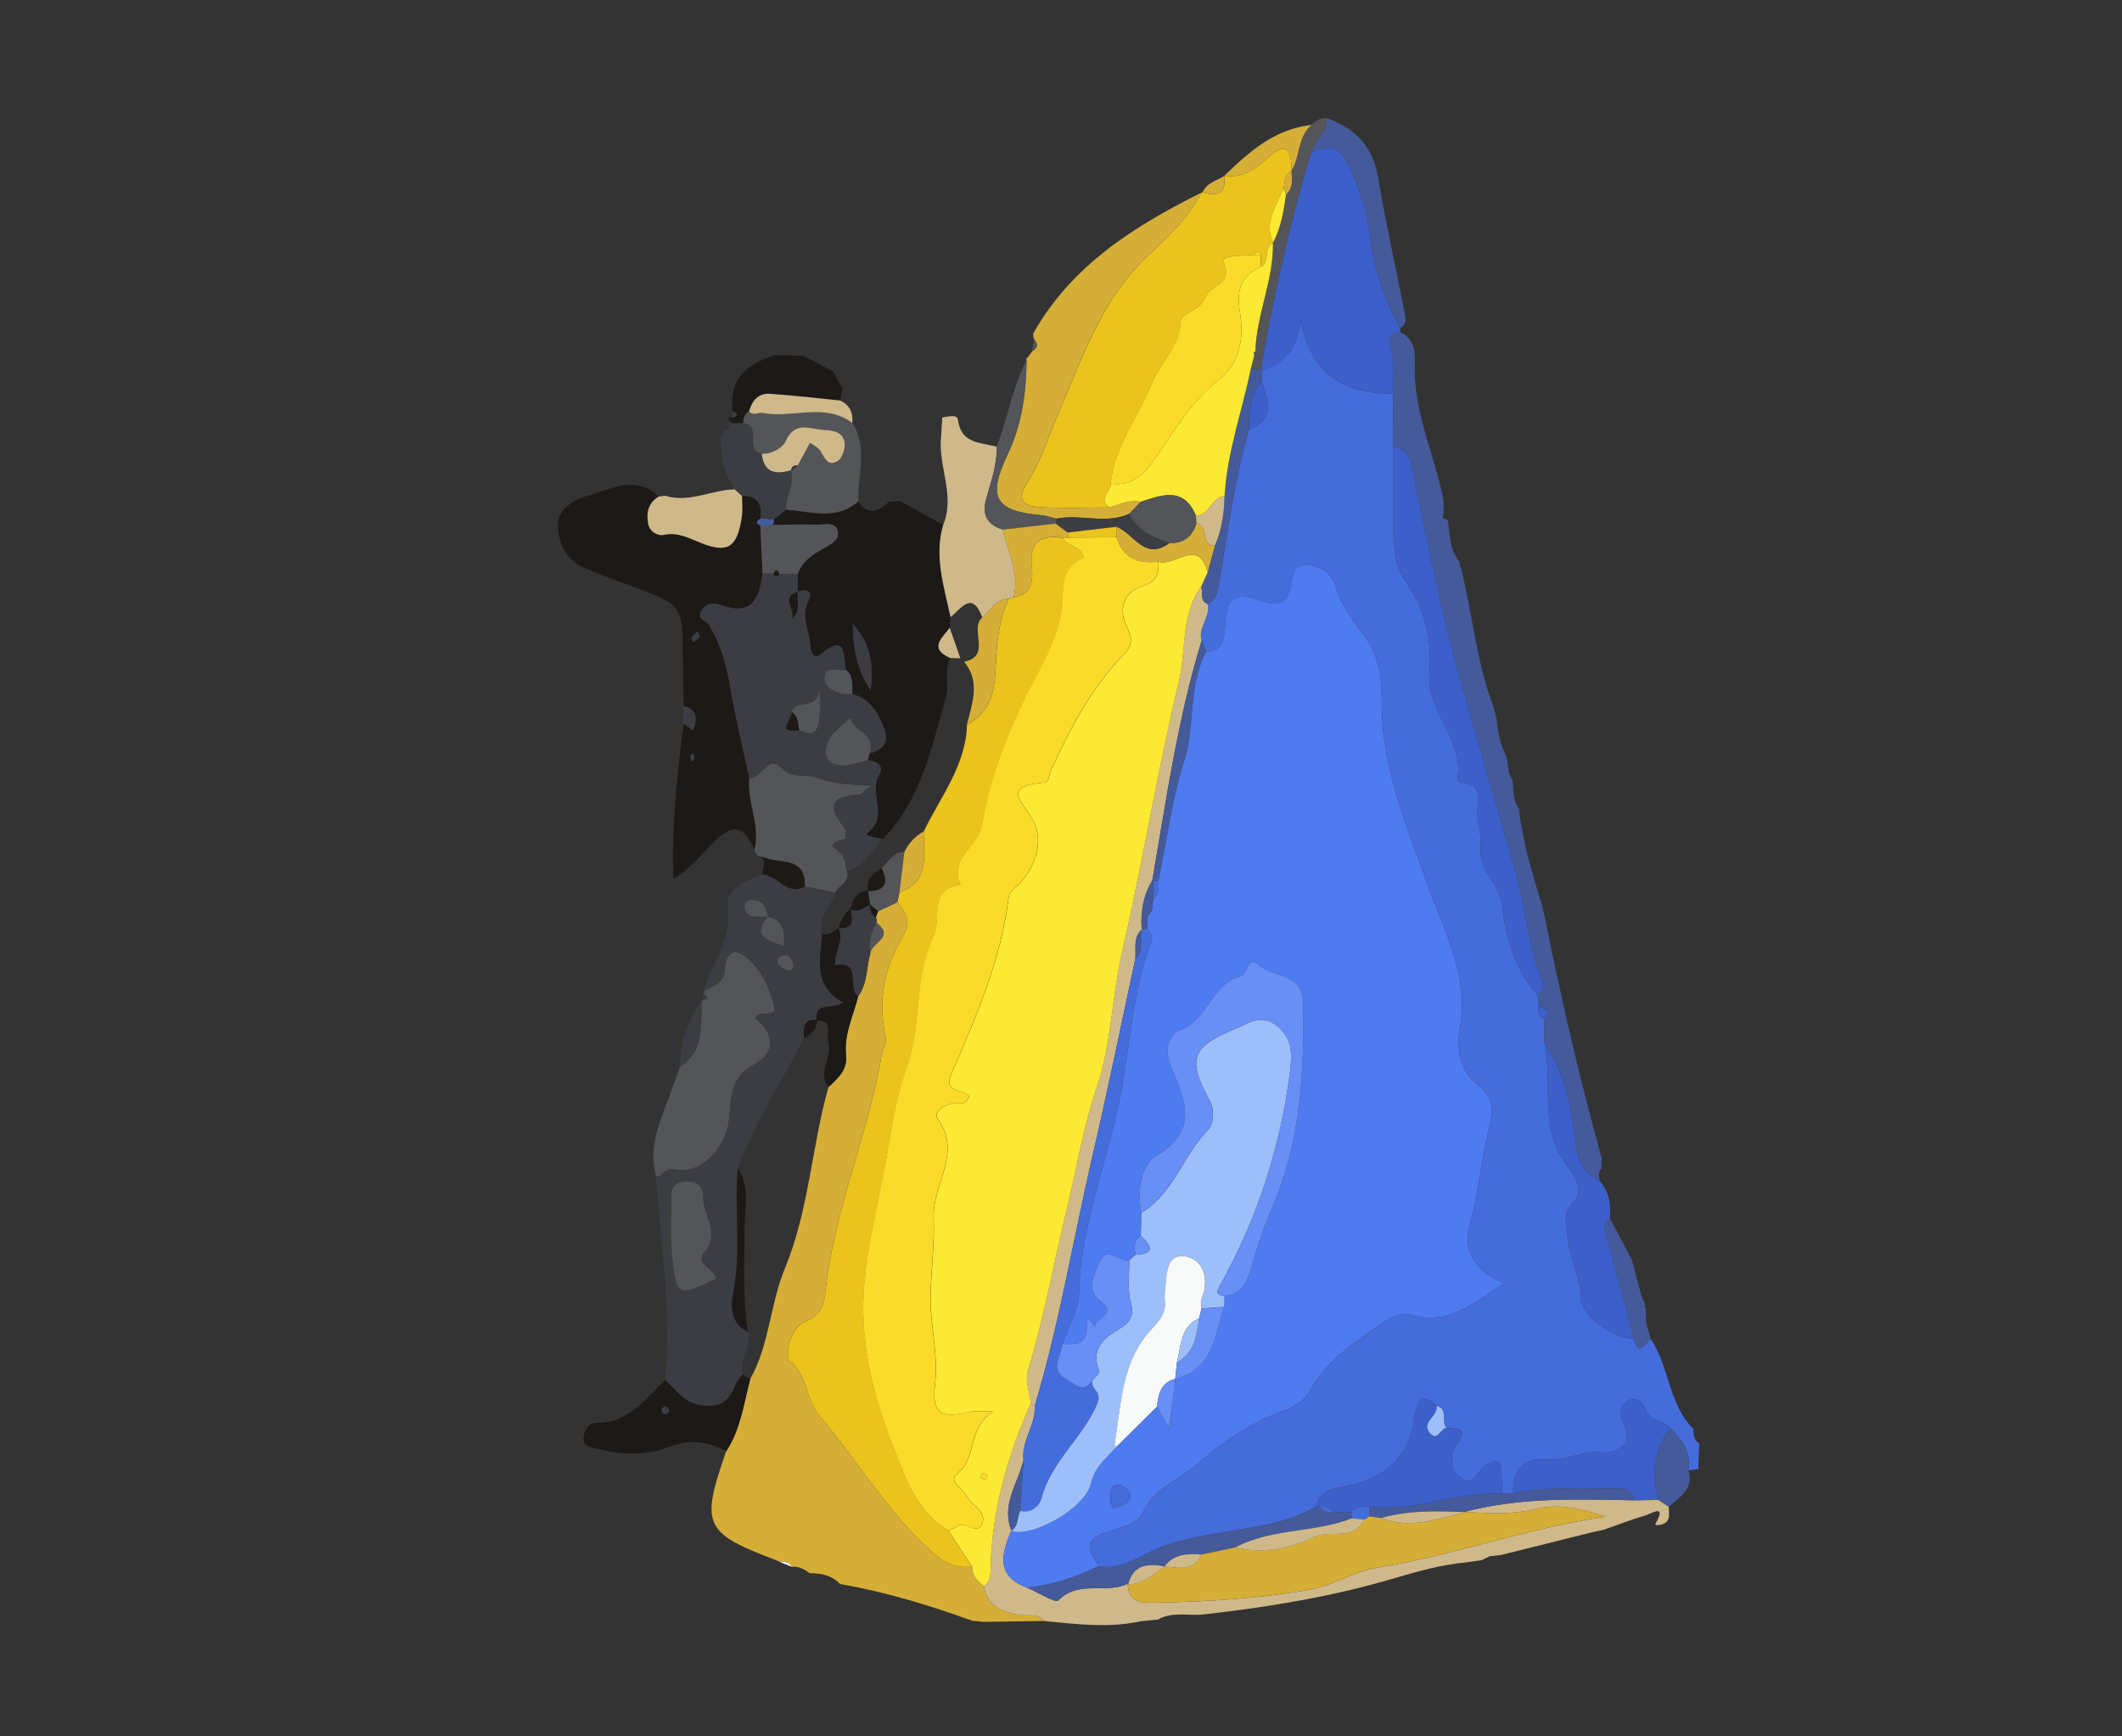 <?xml version="1.0" encoding="utf-8"?>
<!-- Generator: Adobe Illustrator 21.1.0, SVG Export Plug-In . SVG Version: 6.00 Build 0)  -->
<svg version="1.1" id="Слой_1" xmlns="http://www.w3.org/2000/svg" xmlns:xlink="http://www.w3.org/1999/xlink" x="0px" y="0px"
	 viewBox="0 0 55 45" style="enable-background:new 0 0 55 45;" xml:space="preserve">
<rect x="0" y="0" width="55" height="45" fill="#333333" stroke="none"/>
<g>
	<path style="fill:#456CDB;" d="M44.044,37.409c-0.01,0.222-0.02,0.444-0.029,0.665
		c-0.084,0.01-0.167,0.021-0.251,0.031c0.074-0.466-0.166-0.794-0.475-1.093
		c-0.153-0.214-0.495-0.148-0.612-0.43c-0.081-0.195-0.225-0.398-0.465-0.291
		c-0.277,0.123-0.213,0.423-0.123,0.609c0.297,0.614-0.305,0.767-0.534,0.741
		c-0.535-0.059-0.989,0.236-1.521,0.183c-0.52-0.051-0.867,0.279-0.806,0.876
		c-0.1,0.004-0.2,0.009-0.3,0.013c-0.002-0.18,0.001-0.361-0.007-0.541
		c-0.015-0.357-0.153-0.392-0.429-0.183c-0.199,0.15-0.344,0.577-0.674,0.284
		c-0.249-0.222-0.228-0.603-0.049-0.859c0.317-0.452-0.043-0.37-0.274-0.412
		c-0.163-0.155,0.065-0.489-0.261-0.57c-0.459-0.427-0.533,0.043-0.567,0.295
		c-0.163,1.207-0.974,1.677-2.044,1.84c-0.325,0.05-0.422,0.245-0.523,0.486
		c-0.25,0.125-0.487,0.25-0.769,0.332c-1.044,0.305-2.146,0.318-3.177,0.684
		c-0.55,0.195-1.03,0.633-1.676,0.524c-0.229-0.38-0.474-0.686,0.248-0.895
		c0.277-0.08,0.781-0.241,0.879-0.46c0.308-0.693,1.019-0.916,1.504-1.353
		c0.618-0.557,1.398-1.047,2.232-1.355c0.265-0.098,0.486-0.251,0.641-0.528
		c0.442-0.788,1.193-1.261,1.913-1.754c0.213-0.146,0.459-0.234,0.737-0.16
		c0.942,0.249,1.57-0.321,2.36-0.833c-0.807-0.29-1.066-0.934-0.91-1.455
		c0.239-0.799,0.288-1.619,0.483-2.417c0.097-0.397,0.227-0.895-0.211-1.224
		c-0.531-0.399-0.609-0.957-0.51-1.533c0.234-1.363-0.435-2.542-0.852-3.724
		c-0.549-1.553-1.197-3.057-1.176-4.733c0.008-0.618-0.081-1.17-0.447-1.677
		c-0.301-0.416-0.614-0.82-0.766-1.334c-0.105-0.354-0.478-0.521-0.8-0.516
		c-0.293,0.005-0.295,0.361-0.35,0.611c-0.091,0.411-0.369,0.449-0.715,0.331
		c-0.743-0.253-0.93-0.135-0.983,0.665c-0.023,0.341-0.056,0.632-0.49,0.639
		c-0.04-0.094-0.081-0.189-0.121-0.284c-0.102-0.342,0.235-0.611,0.159-0.948
		c0.203-0.11,0.251-0.295,0.287-0.511c0.226-1.346,0.406-2.702,0.783-4.018
		c0.677-0.268,0.52-0.75,0.318-1.243c0.011-0.104,0.023-0.208,0.034-0.311
		c0.623-0.167,0.912-0.605,0.982-1.284c0.254,1.394,1.12,1.921,2.398,1.912
		c0.004,0.464,0.008,0.927,0.012,1.391c-0.001,0.674,0,1.349-0.002,2.023
		c-0.002,0.495,0.031,1.039,0.296,1.416c0.525,0.746,0.709,1.533,0.638,2.409
		c-0.08,0.996,0.899,1.707,0.727,2.727c-0.006,0.033,0.06,0.111,0.095,0.113
		c0.626,0.04,0.401,0.509,0.423,0.844c0.019,0.283,0.11,0.586,0.084,0.838
		c-0.064,0.609,0.486,0.932,0.55,1.467c0.104,0.863,0.323,1.692,0.931,2.362
		c0.003,0.098,0.007,0.196,0.01,0.295c-0.01,0.139,0.013,0.262,0.154,0.33
		c0.003,0.201,0.005,0.401,0.007,0.602c0.232,1.025-0.155,2.141,0.535,3.124
		c0.141,0.201,0.574,0.645,0.207,1.02c-0.274,0.279-0.177,0.531-0.152,0.84
		c0.047,0.571,0.343,1.073,0.361,1.658c0.015,0.466,0.937,1.083,1.365,1.021
		c0.12,0.522,0.288,0.118,0.441,0.023c0.486,0.722,0.458,1.688,1.107,2.333
		l-0.006-0.011C43.896,37.171,43.902,37.318,44.044,37.409z"/>
	<path style="fill:#D5AE38;" d="M20.213,40.479c-0.023-0.011-0.046-0.025-0.07-0.034
		c-1.904-0.721-1.992-0.912-1.32-2.836c0.372-0.568,0.452-1.233,0.622-1.868
		c0.501-0.892,0.511-1.935,0.899-2.87c0.623-1.5,0.691-3.146,1.129-4.699
		c0.246-0.225,0.498-0.454,0.457-0.828c-0.061-0.547,0.194-1.024,0.315-1.531
		c0.246-0.33,0.208-0.74,0.313-1.109c0.015-0.269,0.651-0.409,0.163-0.783
		c0.013-0.051,0.006-0.099-0.02-0.145c0.019-0.053,0.039-0.105,0.058-0.158
		c0.166-0.079,0.332-0.158,0.498-0.236c0.236,0.267,0.365,0.523,0.141,0.892
		c-0.484,0.8-0.653,1.667-0.443,2.599c0.031,0.135-0.073,0.297-0.099,0.449
		c-0.357,2.093-1.25,4.059-1.467,6.188c-0.029,0.283-0.12,0.583-0.492,0.727
		c-0.468,0.181-0.546,0.941-0.431,1.032c0.48,0.382,0.412,1,0.752,1.398
		c0.984,1.15,1.75,2.475,2.888,3.507c0.343,0.311,0.642,0.487,1.085,0.422
		c0.008,0.229,0.128,0.39,0.313,0.51c0.074,0.536,0.483,0.661,0.921,0.745
		c0.216,0.041,0.467-0.061,0.639,0.158c-0.517,0.008-1.034,0.015-1.552,0.023
		c-0.104-0.01-0.208-0.019-0.313-0.029c-1.116-0.404-2.25-0.747-3.422-0.953
		c0,0,0.004,0.008,0.004,0.008c-0.216-0.232-0.495-0.288-0.795-0.287
		c-0.139-0.106-0.287-0.186-0.47-0.168C20.452,40.477,20.341,40.458,20.213,40.479
		z"/>
	<path style="fill:#1C1916;" d="M17.721,18.3c-0.007-0.414-0.018-0.829-0.02-1.243
		c-0.006-1.378-0.005-1.377-1.32-1.866c-0.409-0.152-0.82-0.298-1.222-0.466
		c-0.488-0.203-0.692-0.657-0.698-1.111c-0.005-0.42,0.407-0.666,0.78-0.768
		c0.6-0.166,1.229-0.551,1.829,0.022c-0.264,0.168-0.324,0.403-0.272,0.703
		c0.043,0.243,0.292,0.316,0.392,0.294c0.381-0.086,0.658,0.081,0.991,0.212
		c0.703,0.276,0.926,0.097,1.047-0.692c0.027-0.174,0.004-0.356,0.003-0.535
		c0.413-0.01,0.529,0.223,0.482,0.589c-0.104,0.058-0.148,0.118-0.006,0.185
		c0.019,0.411,0.038,0.822,0.057,1.233c-0.076,0.648-0.275,1.121-1.082,0.82
		c-0.163-0.061-0.357-0.062-0.485,0.129c-0.169,0.251,0.098,0.258,0.178,0.386
		c0.298,0.481,0.452,1.02,0.547,1.586c0.135,0.804,0.33,1.597,0.5,2.395
		c-0.066,0.62,0.293,1.21,0.133,1.838c-0.242-0.478-0.449-0.754-1.009-0.234
		c-0.346,0.321-0.624,0.737-1.091,1.003c-0.058-1.372,0.099-2.69,0.259-4.008
		c0.121-0.022,0.217,0.247,0.269,0.112C18.066,18.661,18.079,18.371,17.721,18.3z
		 M18.139,16.507c-0.023-0.057-0.04-0.1-0.057-0.142
		c-0.053,0.049-0.116,0.092-0.154,0.151c-0.015,0.023,0.027,0.082,0.044,0.125
		C18.028,16.595,18.085,16.55,18.139,16.507z M17.946,19.749
		c0.021-0.044,0.054-0.083,0.054-0.123c-0-0.039-0.034-0.078-0.054-0.117
		c-0.019,0.039-0.053,0.078-0.054,0.117
		C17.892,19.665,17.925,19.705,17.946,19.749z"/>
	<path style="fill:#1C1916;" d="M23.033,13.009c0.097-0.009,0.195-0.019,0.292-0.028
		c0.373,0.208,0.746,0.416,1.119,0.624c-0.24,0.821,0.025,1.601,0.191,2.39
		c-0.007,0.092-0.014,0.183-0.021,0.275c-0.192,0.265-0.555,0.532,0.012,0.785
		c-0.162,0.321-0.022,0.713-0.099,0.98c-0.376,1.304-0.64,2.682-1.648,3.712
		c-0.148-0.046-0.511-0.078-0.398-0.162c0.58-0.429,0.017-1.029,0.302-1.488
		c0.144-0.232-0.033-0.379-0.291-0.393c0.014-0.058,0.027-0.116,0.04-0.174
		c0.382-0.113,0.54-0.295,0.357-0.727c-0.167-0.394-0.365-0.702-0.794-0.814
		c-0.018-0.219,0.04-0.458-0.167-0.627c-0.076-0.355,0.027-0.971-0.65-0.411
		c-0.162,0.134-0.263-0.001-0.271-0.198c-0.016-0.4-0.271-0.773-0.043-1.207
		c0.127-0.241-0.085-0.287-0.293-0.209l0.004,0.004
		c0.001-0.156,0.001-0.312,0.002-0.467c0.112-0.33,0.378-0.498,0.664-0.657
		c0.176-0.098,0.42-0.216,0.373-0.443c-0.056-0.271-0.341-0.168-0.529-0.176
		c-0.387-0.015-0.775,0.003-1.163,0.008c0.033-0.043,0.044-0.091,0.033-0.144
		c0.104-0.085,0.209-0.169,0.313-0.254c0.637,0.039,1.3,0.297,1.874-0.216
		C22.499,13.38,22.765,13.262,23.033,13.009z M22.57,17.896
		c0.043-0.547,0.089-1.104-0.463-1.725C22.102,16.92,22.257,17.423,22.57,17.896z"
		/>
	<path style="fill:#3B3D42;" d="M18.232,25.712c0.186-0.741,0.754-1.345,0.626-2.219
		c-0.063-0.428,0.469-0.671,0.888-0.824c0.405-0.026,0.641,0.574,1.113,0.301
		c0.263,0.053,0.527,0.106,0.79,0.159c-0.097,0.361-0.466,0.636-0.342,1.068
		c-0.036,0.662-0.248,1.367,0.561,1.788c-0.319,0.186-0.756-0.037-0.703,0.464
		l0.015-0.015c-0.38-0.036-0.352,0.224-0.341,0.471
		c-0.575,1.123-1.27,2.186-1.714,3.375c-0.096,1.078,0.095,2.163-0.123,3.246
		c-0.061,0.302-0.072,0.788,0.384,0.987c0.111,0.385-0.248,0.716-0.127,1.102
		c-0.303,0.255-0.218,0.819-0.899,0.819c-0.603,0.001-0.791-0.381-1.122-0.668
		c0.193-1.773-0.129-3.523-0.231-5.283c0.182,0.026,0.208-0.242,0.459-0.183
		c0.711,0.168,1.36-0.579,1.43-1.299c0.046-0.473,0.015-1.095,0.635-1.409
		c0.568-0.288,0.556-0.816,0.04-1.197c0.077-0.257,0.563,0.019,0.491-0.307
		c-0.084-0.382-0.255-0.79-0.512-1.075c-0.241-0.268-0.709-0.677-0.773,0.194
		C18.753,25.512,18.428,25.558,18.232,25.712z M19.894,23.762
		c-0.031-0.256-0.127-0.456-0.429-0.437c-0.124,0.007-0.186,0.118-0.16,0.221
		c0.072,0.285,0.322,0.19,0.514,0.213c0.026,0.003,0.052,0.001,0.078,0.001
		c-0.413,0.527,0.003,0.598,0.414,0.76C20.349,24.109,20.288,23.843,19.894,23.762z
		 M18.562,33.135c-0.047-0.258-0.57-0.377-0.31-0.684
		c0.436-0.516-0.05-0.965-0.028-1.446c0.013-0.279-0.233-0.43-0.551-0.37
		c-0.289,0.054-0.273,0.267-0.272,0.474c0.001,0.465-0.03,0.934,0.017,1.395
		C17.531,33.617,17.546,33.616,18.562,33.135z M20.555,24.967
		c-0.052-0.115-0.097-0.25-0.261-0.207c-0.103,0.027-0.192,0.114-0.126,0.222
		c0.046,0.074,0.149,0.136,0.237,0.156C20.516,25.163,20.594,25.102,20.555,24.967z
		"/>
	<path style="fill:#455A9A;" d="M36.301,8.611c0.455,0.213,0.365,0.709,0.368,1.018
		c0.013,1.188,0.547,2.239,0.749,3.37c-0.001,0.106-0.003,0.211-0.004,0.317
		c-0.054,0.11,0.023,0.132,0.103,0.152l-0-0
		c0.074,0.374,0.044,0.777,0.311,1.096c-0,0.053,0.012,0.102,0.037,0.148
		c0.303,1.199,0.399,2.446,0.847,3.61c0.025,0.097,0.05,0.193,0.074,0.29
		c0.039,0.352,0.097,0.698,0.268,1.015c0.018,0.131,0.037,0.263,0.055,0.394
		c0.034,0.078,0.067,0.157,0.101,0.235c0.007,0.243,0.008,0.487,0.155,0.698
		c0.102,0.861,0.347,1.687,0.604,2.511c0.023,0.098,0.047,0.196,0.07,0.293
		c0.416,2.105,0.905,4.192,1.476,6.26c-0.003,0.089-0.006,0.177-0.008,0.266
		c-0.104,0.094-0.059,0.21-0.045,0.321c-0.585-0.265-0.606-0.807-0.668-1.337
		c-0.095-0.804-0.316-1.568-0.763-2.253c-0.003-0.201-0.005-0.401-0.008-0.602
		c0.233-0.242,0.032-0.283-0.154-0.33c-0.003-0.098-0.007-0.196-0.01-0.295
		c0.116-0.084,0.177-0.2,0.123-0.335c-0.367-0.913-0.436-1.898-0.696-2.835
		c-0.543-1.959-1.152-3.9-1.665-5.866c-0.395-1.513-0.692-3.052-1.014-4.583
		c-0.064-0.304-0.12-0.561-0.49-0.582c-0.004-0.464-0.008-0.927-0.012-1.391
		c-0.006-0.413,0.07-0.831-0.068-1.235C35.948,8.705,36.1,8.645,36.301,8.611z"
		/>
	<path style="fill:#CFB98B;" d="M27.065,42.01c-0.172-0.219-0.423-0.117-0.639-0.158
		c-0.438-0.084-0.847-0.209-0.921-0.746c0.14-0.102,0.166-0.247,0.169-0.408
		c0.023-1.522,0.432-2.951,1.044-4.331c0.034,0.023,0.067,0.047,0.1,0.071
		c0.035,0.494-0.352,0.9-0.29,1.399c-0.138,0.602-0.583,1.152-0.315,1.825
		c-0.257,0.605-0.415,1.183,0.414,1.486c0.277,0.119,0.726,0.406,0.803,0.328
		c0.529-0.539,1.24-0.154,1.797-0.433c0.018,0.404,0.246,0.498,0.621,0.493
		c1.373-0.02,2.743-0.103,4.094-0.336c0.598-0.103,1.15-0.477,1.748-0.572
		c1.946-0.309,3.796-0.999,5.929-1.323c-0.725-0.237-1.264-0.335-1.801-0.2
		c-0.619,0.156-1.235,0.115-1.856,0.078c1.444-0.384,2.917-0.332,4.389-0.301
		c0.214-0.003,0.427-0.006,0.641-0.009c0.087,0.06,0.174,0.119,0.261,0.179
		c-0.002,0.174,0.069,0.376-0.177,0.454c-0.063,0.02-0.198,0.038-0.167-0.017
		c0.305-0.535-0.121-0.257-0.253-0.218c-0.369,0.108-0.728,0.248-1.091,0.375
		c-0.101,0.022-0.203,0.044-0.304,0.065c-0.779,0.194-1.559,0.389-2.338,0.584
		c-0.107,0.014-0.215,0.027-0.322,0.041c-0.064,0.032-0.129,0.064-0.193,0.096
		c-0.14,0.02-0.281,0.04-0.421,0.06c-0.644,0.06-1.261,0.237-1.879,0.419
		c-1.533,0.453-3.104,0.717-4.689,0.903c-0.099,0.011-0.197,0.022-0.296,0.033
		c-0.372,0.019-0.756-0.076-1.107,0.124c-0.151,0.015-0.301,0.031-0.452,0.046
		C28.731,42.199,27.898,42.091,27.065,42.01z"/>
	<path style="fill:#545558;" d="M18.232,25.712c0.196-0.154,0.521-0.2,0.544-0.505
		c0.064-0.871,0.532-0.462,0.773-0.194c0.257,0.285,0.427,0.693,0.512,1.075
		c0.072,0.326-0.414,0.049-0.491,0.307c0.516,0.381,0.528,0.909-0.04,1.197
		c-0.62,0.314-0.59,0.936-0.635,1.409c-0.069,0.72-0.719,1.467-1.43,1.299
		c-0.251-0.059-0.277,0.209-0.459,0.183c-0.237-0.824,0.166-1.541,0.415-2.273
		c0.062-0.182,0.139-0.372,0.202-0.561c0.677-0.426,0.512-1.131,0.581-1.758
		l0.002,0.027c0.044-0.015,0.086-0.029,0.129-0.044
		c-0.032-0.051-0.065-0.101-0.097-0.152L18.232,25.712z"/>
	<path style="fill:#CFB98B;" d="M24.423,10.818c0.146-0.016,0.386-0.094,0.406,0.063
		c0.083,0.627,0.587,0.583,1.001,0.694c0.021,0.476-0.152,0.914-0.271,1.361
		c-0.11,0.412,0.034,0.666,0.433,0.789c0.133,0.578,0.44,1.127,0.28,1.752
		c-0.047,0.01-0.092,0.024-0.135,0.043c-0.341-0.001-0.459,0.311-0.676,0.483
		c-0.267-0.713-0.547-0.229-0.824-0.009c-0.167-0.788-0.431-1.569-0.191-2.39
		c0.325-0.781-0.151-1.546-0.051-2.322C24.404,11.128,24.413,10.973,24.423,10.818z
		"/>
	<path style="fill:#545558;" d="M21.649,23.129c-0.263-0.053-0.527-0.106-0.79-0.159
		c0.026-0.82-0.707-0.554-1.103-0.771c-0.129,0.003-0.181-0.076-0.201-0.189
		c0.16-0.627-0.198-1.217-0.132-1.838c0.319,0.013,0.485-0.634,0.827-0.275
		c0.29,0.304,0.617,0.145,0.909,0.255c0.407,0.153,0.848,0.187,1.439,0.207
		c-0.228,0.161-0.287,0.239-0.35,0.241c-0.691,0.03-0.825,0.291-0.37,0.833
		c0.055,0.066,0.031,0.199,0.044,0.3l0.003-0.003
		c-0.393,0.12-0.422,0.159-0.198,0.323c0.208,0.152,0.168,0.351,0.227,0.535
		C22.025,22.867,21.737,22.942,21.649,23.129z"/>
	<path style="fill:#1C1916;" d="M17.237,35.767c0.33,0.287,0.519,0.668,1.122,0.668
		c0.681-0.001,0.596-0.564,0.899-0.819c0.063,0.042,0.125,0.083,0.188,0.125
		c-0.17,0.635-0.25,1.3-0.622,1.868c-0.482-0.263-0.965-0.314-1.497-0.11
		c-0.591,0.227-1.214,0.205-1.825,0.054c-0.155-0.038-0.396-0.036-0.377-0.297
		c0.014-0.195,0.137-0.379,0.328-0.379C16.287,36.878,16.724,36.267,17.237,35.767z
		 M17.258,36.441c-0.041,0.024-0.103,0.04-0.112,0.072
		c-0.01,0.035,0.016,0.109,0.046,0.122c0.078,0.034,0.144-0.005,0.147-0.093
		C17.34,36.51,17.287,36.476,17.258,36.441z"/>
	<path style="fill:#CFB98B;" d="M19.232,12.85c0,0.178,0.023,0.36-0.003,0.535
		c-0.121,0.789-0.343,0.967-1.047,0.692c-0.333-0.131-0.61-0.297-0.991-0.212
		c-0.1,0.022-0.349-0.051-0.392-0.294c-0.053-0.301,0.008-0.536,0.272-0.703
		c0.058-0.006,0.116-0.013,0.173-0.019c0.624,0.19,1.199-0.155,1.804-0.167
		C19.109,12.738,19.17,12.794,19.232,12.85z"/>
	<path style="fill:#1C1916;" d="M20.075,9.208c0.245,0.003,0.49,0.007,0.735,0.01
		c0.259,0.135,0.518,0.269,0.777,0.404c0.082,0.148,0.165,0.296,0.247,0.444
		c-0.018,0.104-0.037,0.208-0.055,0.312c-0.608-0.06-1.216-0.133-1.825-0.174
		c-0.296-0.02-0.462,0.177-0.537,0.452c-0.126,0.066-0.14,0.188-0.155,0.31
		c-0.099,0.002-0.199,0.004-0.298,0.006c-0.035-0.059-0.071-0.118-0.106-0.176
		l0.06,0.034l0.069-0.004c0.144-0.052,0.157-0.108,0.005-0.169
		C18.881,9.822,19.366,9.431,20.075,9.208z"/>
	<path style="fill:#3B3D42;" d="M18.964,10.973c0.099-0.002,0.199-0.004,0.298-0.006
		c0.512,0.049,0.017,0.712,0.482,0.789c0.051,0.496,0.353,0.55,0.754,0.43
		c0.103,0.359-0.126,0.677-0.129,1.023c-0.104,0.085-0.209,0.169-0.313,0.254
		c-0.114-0.008-0.228-0.016-0.343-0.024c0.047-0.366-0.069-0.599-0.482-0.589
		c-0.061-0.056-0.122-0.112-0.184-0.168c-0.293-0.417-0.373-0.89-0.371-1.386
		c0.043-0.053,0.087-0.105,0.13-0.158c0.093-0.026,0.132-0.075,0.07-0.167
		C18.907,10.943,18.936,10.944,18.964,10.973z"/>
	<path style="fill:#455A9A;" d="M42.658,33.899c0.002,0.126,0.004,0.252,0.006,0.378
		c-0-0,0.004,0.024,0.004,0.024c0.04,0.134,0.08,0.269,0.119,0.403
		c-0.152,0.096-0.321,0.499-0.44-0.023c-0.248-0.928-0.496-1.856-0.743-2.784
		c-0.037-0.138,0.004-0.249,0.121-0.333c0.192,0.367,0.384,0.734,0.576,1.1
		c0.082,0.309,0.165,0.619,0.247,0.928c0.032,0.075,0.063,0.149,0.095,0.224
		C42.616,33.849,42.621,33.876,42.658,33.899z"/>
	<path style="fill:#1C1916;" d="M19.756,22.199c0.396,0.217,1.129-0.049,1.103,0.771
		c-0.472,0.273-0.708-0.326-1.113-0.301
		C19.785,22.513,19.849,22.358,19.756,22.199z"/>
	<path style="fill:#3B3D42;" d="M18.205,25.892c-0.069,0.627,0.095,1.332-0.581,1.758
		C17.631,27.002,17.829,26.418,18.205,25.892z"/>
	<path style="fill:#3B3D42;" d="M17.721,18.3c0.359,0.071,0.345,0.361,0.261,0.582
		c-0.051,0.135-0.147-0.134-0.269-0.112C17.716,18.614,17.718,18.457,17.721,18.3z"
		/>
	<path style="fill:#F8F9F9;" d="M20.213,40.479c0.128-0.021,0.239-0.002,0.306,0.126
		C20.417,40.562,20.315,40.52,20.213,40.479z"/>
	<path style="fill:#F8F9F9;" d="M39.21,20.257c-0.034-0.078-0.067-0.157-0.101-0.235
		C39.143,20.101,39.176,20.179,39.21,20.257z"/>
	<path style="fill:#F8F9F9;" d="M38.408,40.43c0.064-0.032,0.129-0.064,0.193-0.096
		C38.537,40.367,38.472,40.399,38.408,40.43z"/>
	<path style="fill:#3B3D42;" d="M18.239,25.723c0.032,0.051,0.065,0.101,0.097,0.152
		c-0.043,0.015-0.086,0.029-0.129,0.044C18.217,25.853,18.228,25.788,18.239,25.723
		z"/>
	<path style="fill:#4E7BF0;" d="M26.627,41.148c-0.829-0.303-0.671-0.88-0.414-1.486
		l-0.001,0.01c0.492,0.199,1.907-0.562,2.056-1.214
		c0.105-0.456,0.412-0.675,0.674-0.969c0.349-0.346,0.698-0.692,1.047-1.038
		c0.079,0.147,0.159,0.293,0.308,0.569c0.069-0.526,0.119-0.907,0.168-1.287
		l0.018,0.036c0,0-0.023-0.033-0.023-0.033c0.986-0.24,1.015-1.128,1.264-1.867
		c0.004-0.094,0.008-0.187,0.011-0.281c0.4-0.035,0.56-0.299,0.668-0.651
		c0.166-0.541,0.332-1.087,0.558-1.605c0.753-1.725,0.852-3.542,0.811-5.383
		c-0.017-0.748-0.782-0.606-1.148-0.948c-0.277-0.259-0.284,0.252-0.486,0.307
		c-0.73,0.198-0.823,1.084-1.516,1.374c-0.345,0.144-0.472,0.507-0.24,1.035
		c0.32,0.727,0.698,1.581-0.388,2.219c-0.415,0.244-0.539,0.916-0.409,1.491
		c-0.006,0.199-0.012,0.398-0.018,0.598c-0.198,0.122-0.156,0.312-0.139,0.494
		c-0.053,0.048-0.107,0.095-0.16,0.143c-0.263,0.044-0.597-0.418-0.786,0.08
		c-0.126,0.333-0.366,0.677,0.087,1.019c0.353,0.267-0.132,0.4-0.198,0.608
		c-0.079-0.067-0.209-0.367-0.205,0.023c0.005,0.49-0.315,0.445-0.631,0.436
		c0.151-0.438,0.423-0.874,0.432-1.316c0.04-1.831,0.789-3.506,1.105-5.277
		c0.227-1.274,0.301-2.591,0.768-3.82c0.051-0.135,0-0.253-0.11-0.345
		c0.006-0.105,0.012-0.211,0.018-0.316c0.037-0.053,0.074-0.106,0.111-0.158
		c0.011-0.104,0.023-0.209,0.034-0.313c0.168-0.117,0.136-0.291,0.132-0.457
		c0.212-1.031,0.342-2.089,0.661-3.086c0.301-0.939,0.096-1.964,0.577-2.853
		c0.434-0.007,0.467-0.298,0.49-0.639c0.053-0.8,0.239-0.918,0.983-0.665
		c0.346,0.118,0.624,0.08,0.715-0.331c0.055-0.25,0.057-0.607,0.35-0.611
		c0.322-0.005,0.695,0.161,0.8,0.516c0.152,0.514,0.465,0.918,0.766,1.334
		c0.366,0.507,0.455,1.06,0.447,1.677c-0.021,1.676,0.627,3.18,1.176,4.733
		c0.418,1.182,1.086,2.361,0.852,3.724c-0.099,0.576-0.021,1.134,0.51,1.533
		c0.438,0.33,0.308,0.828,0.211,1.224c-0.195,0.798-0.244,1.618-0.483,2.417
		c-0.156,0.521,0.103,1.165,0.91,1.455c-0.79,0.512-1.418,1.082-2.36,0.833
		c-0.278-0.074-0.524,0.014-0.737,0.16c-0.72,0.493-1.471,0.967-1.913,1.754
		c-0.155,0.277-0.377,0.43-0.641,0.528c-0.834,0.308-1.613,0.798-2.232,1.355
		c-0.485,0.437-1.195,0.661-1.504,1.353c-0.098,0.22-0.603,0.38-0.879,0.46
		c-0.722,0.209-0.477,0.515-0.248,0.895
		C27.887,40.87,27.278,41.078,26.627,41.148z M29.304,38.754
		c-0.071-0.154-0.183-0.284-0.335-0.275c-0.199,0.012-0.181,0.205-0.183,0.349
		c-0.002,0.111-0.025,0.301,0.156,0.242C29.083,39.024,29.273,38.954,29.304,38.754
		z"/>
	<path style="fill:#3C5FC9;" d="M36.301,8.611c-0.201,0.033-0.352,0.094-0.264,0.354
		c0.138,0.403,0.062,0.822,0.068,1.235c-1.278,0.008-2.144-0.519-2.398-1.912
		c-0.07,0.679-0.359,1.117-0.982,1.284c-0,0-0.053-0.005-0.053-0.005
		c0.339-1.887,0.746-3.759,1.301-5.595c0.555-0.323,0.833-0.088,1.054,0.451
		c0.226,0.551,0.414,1.087,0.482,1.693c0.093,0.834,0.372,1.639,0.786,2.384
		C36.288,8.537,36.289,8.574,36.301,8.611z"/>
	<path style="fill:#3C5FC9;" d="M36.117,11.59c0.37,0.021,0.427,0.278,0.49,0.582
		c0.322,1.531,0.619,3.07,1.014,4.583c0.513,1.966,1.122,3.907,1.665,5.866
		c0.26,0.937,0.329,1.922,0.696,2.835c0.054,0.135-0.007,0.251-0.123,0.335
		c-0.608-0.67-0.827-1.499-0.931-2.362c-0.064-0.535-0.614-0.859-0.55-1.467
		c0.026-0.251-0.065-0.554-0.084-0.838c-0.022-0.335,0.202-0.804-0.423-0.844
		c-0.036-0.002-0.101-0.08-0.095-0.113c0.172-1.02-0.807-1.732-0.727-2.727
		c0.071-0.876-0.113-1.663-0.638-2.409c-0.265-0.377-0.298-0.921-0.296-1.416
		C36.117,12.939,36.117,12.265,36.117,11.59z"/>
	<path style="fill:#CFB98B;" d="M31.303,15.655c0.075,0.338-0.261,0.606-0.159,0.948
		c-0.619,2.032-0.918,4.129-1.277,6.214c-0.239,0.392-0.305,0.821-0.275,1.271
		l-0.008,0.009c-0.225,0.215-0.131,0.497-0.158,0.754
		c-0.364,1.682-0.706,3.37-1.097,5.046c-0.508,2.179-0.865,4.394-1.511,6.541
		c-0.033-0.024-0.067-0.048-0.1-0.071c-0.031-0.279-0.154-0.585-0.079-0.832
		c0.433-1.432,0.696-2.903,1.046-4.353c0.243-1.005,0.407-2.024,0.746-3.019
		c0.378-1.106,0.384-2.321,0.65-3.478c0.537-2.336,0.916-4.709,1.477-7.038
		c0.196-0.814,0.039-1.717,0.576-2.448C31.19,15.352,31.083,15.564,31.303,15.655
		z"/>
	<path style="fill:#3C5FC9;" d="M41.725,31.563c-0.116,0.083-0.157,0.195-0.121,0.333
		c0.247,0.928,0.495,1.856,0.743,2.784c-0.428,0.062-1.351-0.555-1.365-1.021
		c-0.018-0.585-0.314-1.087-0.361-1.658c-0.025-0.309-0.122-0.561,0.152-0.84
		c0.368-0.375-0.065-0.82-0.207-1.02c-0.691-0.983-0.303-2.099-0.535-3.124
		c0.447,0.686,0.668,1.45,0.763,2.253c0.063,0.529,0.083,1.072,0.668,1.337
		C41.708,30.883,41.763,31.21,41.725,31.563z"/>
	<path style="fill:#3C5FC9;" d="M34.099,39.054c0.1-0.24,0.198-0.436,0.523-0.486
		c1.07-0.163,1.881-0.633,2.044-1.84c0.034-0.252,0.108-0.723,0.567-0.295
		c0.067,0.269-0.447,0.436-0.148,0.728c0.192,0.188,0.254-0.147,0.41-0.158
		c0.231,0.042,0.59-0.04,0.274,0.412c-0.179,0.256-0.2,0.637,0.049,0.859
		c0.33,0.293,0.475-0.134,0.674-0.284c0.277-0.209,0.415-0.173,0.429,0.183
		c0.008,0.18,0.005,0.361,0.007,0.541c-1.162-0.055-2.267,0.479-3.438,0.332
		c-0.167,0.003-0.345-0.028-0.461,0.142c-0.155,0.002-0.311,0.005-0.466,0.007
		c-0.078-0.134-0.205-0.152-0.343-0.146C34.179,39.054,34.139,39.055,34.099,39.054z"/>
	<path style="fill:#3C5FC9;" d="M42.993,38.873c-0.214,0.003-0.427,0.006-0.641,0.009
		c-0.055-0.382-0.355-0.307-0.598-0.307c-0.844-0.001-1.692-0.044-2.528,0.126
		c-0.061-0.597,0.286-0.927,0.806-0.876c0.532,0.052,0.986-0.243,1.521-0.183
		c0.229,0.025,0.831-0.127,0.534-0.741c-0.09-0.186-0.154-0.486,0.123-0.609
		c0.241-0.107,0.385,0.096,0.465,0.291c0.117,0.282,0.459,0.217,0.612,0.43
		C42.87,37.582,42.778,38.203,42.993,38.873z"/>
	<path style="fill:#455A9A;" d="M34.099,39.054c0.04,0.001,0.08-0,0.12-0.004
		c0.08,0.129,0.204,0.155,0.343,0.146c0.155-0.002,0.311-0.005,0.466-0.007
		c0.004,0.053,0.008,0.106,0.012,0.159c-0.974,0.387-2.081,0.248-3.024,0.757
		c-0.292,0.061-0.583,0.122-0.875,0.183c-0.361-0.027-0.711-0.02-0.957,0.308
		L30.185,40.594c-0.428-0.075-0.81-0.056-0.943,0.466l-0.014-0.017
		c-0.557,0.279-1.269-0.106-1.798,0.433c-0.077,0.078-0.526-0.209-0.803-0.328
		c0.651-0.07,1.261-0.279,1.85-0.554c0.646,0.109,1.126-0.329,1.676-0.524
		c1.031-0.366,2.133-0.379,3.177-0.684C33.612,39.304,33.849,39.178,34.099,39.054z"
		/>
	<path style="fill:#455A9A;" d="M39.226,38.701c0.836-0.171,1.683-0.128,2.528-0.126
		c0.243,0,0.543-0.075,0.598,0.307c-1.472-0.031-2.946-0.083-4.389,0.301
		l0.021,0.006c-0.733-0.027-1.467-0.055-2.184,0.152
		c-0.104-0.014-0.209-0.028-0.313-0.042c0-0.084,0.001-0.168,0.001-0.252
		c1.171,0.147,2.276-0.386,3.438-0.332C39.026,38.71,39.126,38.705,39.226,38.701z"
		/>
	<path style="fill:#455A9A;" d="M31.303,15.655c-0.219-0.092-0.113-0.304-0.168-0.456
		c0.056-0.123,0.112-0.245,0.167-0.367c0.063-0.233,0.127-0.467,0.19-0.7
		c0.173-0.406,0.237-0.833,0.246-1.271c0.064-1.134,0.453-2.2,0.681-3.3
		c0.084,0.002,0.168,0.003,0.252,0.005c0,0,0.052,0.005,0.053,0.005
		c-0.011,0.104-0.022,0.208-0.034,0.311c-0.307,0.363-0.316,0.802-0.318,1.243
		c-0.377,1.317-0.557,2.672-0.783,4.018C31.553,15.36,31.506,15.545,31.303,15.655
		z"/>
	<path style="fill:#455A9A;" d="M29.867,22.818c0.359-2.085,0.657-4.183,1.277-6.214
		c0.04,0.095,0.081,0.189,0.121,0.284c-0.481,0.889-0.276,1.914-0.577,2.853
		c-0.319,0.997-0.449,2.055-0.661,3.086c-0.045,0-0.089,0.005-0.134,0.013
		L29.867,22.818z"/>
	<path style="fill:#455A9A;" d="M42.993,38.873c-0.215-0.67-0.123-1.291,0.295-1.861
		c0.31,0.299,0.55,0.628,0.475,1.093c0.148,0.486-0.226,0.691-0.509,0.946
		C43.167,38.992,43.08,38.933,42.993,38.873z"/>
	<path style="fill:#3C5FC9;" d="M32.373,11.126c0.002-0.441,0.011-0.88,0.318-1.243
		C32.893,10.376,33.05,10.858,32.373,11.126z"/>
	<path style="fill:#9DBFF9;" d="M37.494,37.003c-0.156,0.01-0.218,0.346-0.41,0.158
		c-0.298-0.292,0.215-0.459,0.148-0.728C37.559,36.514,37.33,36.848,37.494,37.003
		z"/>
	<path style="fill:#3C5FC9;" d="M39.87,26.085c0.185,0.048,0.387,0.088,0.154,0.33
		C39.883,26.347,39.86,26.224,39.87,26.085z"/>
	<path style="fill:#FBE933;" d="M31.302,14.832c-0.056,0.122-0.112,0.245-0.167,0.367
		c-0.537,0.731-0.38,1.634-0.576,2.448c-0.561,2.33-0.94,4.702-1.477,7.038
		c-0.266,1.157-0.273,2.373-0.65,3.478c-0.34,0.995-0.504,2.014-0.746,3.019
		c-0.351,1.45-0.613,2.921-1.046,4.353c-0.075,0.247,0.048,0.553,0.079,0.832
		c-0.612,1.38-1.021,2.809-1.044,4.331c-0.002,0.162-0.029,0.306-0.169,0.408
		c-0.185-0.12-0.305-0.281-0.313-0.51c-0.203-0.309-0.406-0.619-0.609-0.929
		c0.07-0.033,0.153-0.053,0.209-0.103c0.211-0.19,0.55,0.276,0.672-0.095
		c0.105-0.319-0.294-0.452-0.412-0.702c-0.091-0.193-0.484-0.379-0.246-0.567
		c0.535-0.42,0.248-1.172,0.932-1.62c-0.32,0-0.449-0.021-0.567,0.004
		c-0.583,0.121-1.053,0.226-0.936-0.705c0.101-0.808-0.156-1.623-0.112-2.466
		c0.033-0.624,0.097-1.266,0.078-1.883c-0.027-0.848,0.747-1.653,0.104-2.532
		c-0.12-0.164,0.136-0.349,0.366-0.397c0.156-0.033,0.38,0.075,0.444-0.196
		c-0.146-0.198-0.683-0.055-0.447-0.598c0.634-1.459,1.274-2.921,1.471-4.523
		c0.026-0.214,0.202-0.282,0.317-0.415c0.394-0.456,0.588-1.059,0.344-1.557
		c-0.256-0.522-0.898-0.931,0.265-1.03c0.139-0.012,0.121-0.204,0.173-0.317
		c0.496-1.082,1.049-2.133,1.883-2.999c0.239-0.248,0.238-0.413,0.082-0.731
		c-0.203-0.415-0.117-0.879,0.41-1.044c0.353-0.11,0.443-0.314,0.409-0.636
		C30.433,14.71,31.054,13.909,31.302,14.832z M25.599,38.222
		c-0.043-0.019-0.086-0.037-0.129-0.056c-0.018,0.043-0.061,0.096-0.049,0.127
		c0.012,0.031,0.079,0.04,0.122,0.058C25.563,38.309,25.581,38.266,25.599,38.222
		z"/>
	<path style="fill:#EAC31D;" d="M24.583,39.668c0.203,0.31,0.406,0.619,0.609,0.929
		c-0.443,0.065-0.742-0.111-1.085-0.422c-1.138-1.032-1.904-2.357-2.888-3.507
		c-0.34-0.398-0.272-1.016-0.752-1.398c-0.115-0.091-0.037-0.852,0.431-1.032
		c0.372-0.144,0.463-0.444,0.492-0.727c0.217-2.129,1.11-4.095,1.467-6.188
		c0.026-0.152,0.129-0.314,0.099-0.449c-0.21-0.932-0.041-1.799,0.443-2.599
		c0.223-0.369,0.095-0.625-0.141-0.892c0.019-0.088,0.038-0.175,0.056-0.263
		c0.814-0.282,0.613-0.97,0.629-1.572c0.433-0.901,1.093-1.71,1.122-2.775
		c0.645-0.317,0.725-0.934,0.745-1.533c0.02-0.597,0.085-1.17,0.327-1.717
		c0.043-0.019,0.089-0.034,0.135-0.043c0.498-0.072,0.507-0.472,0.471-0.813
		c-0.07-0.654,0.244-0.807,0.803-0.727c0.105,0.244,0.49,0.189,0.547,0.521
		c-0.428,0.162-0.546,0.54-0.543,0.926c0.008,0.781-0.317,1.44-0.667,2.099
		c-0.654,1.235-1.194,2.514-1.426,3.9c-0.093,0.556-0.866,0.858-0.557,1.55
		c-0.864,0.126-0.476,0.887-0.7,1.34c-0.531,1.074-0.281,2.282-0.691,3.384
		c-0.318,0.854-0.417,1.792-0.593,2.696c-0.187,0.956-0.418,1.911-0.507,2.877
		c-0.138,1.488,0.204,2.903,0.758,4.296C23.497,38.359,23.764,39.181,24.583,39.668
		z"/>
	<path style="fill:#1C1916;" d="M21.473,28.171c-0.308-0.391,0.127-0.788-0.009-1.18
		c-0.069-0.198,0.163-0.563-0.3-0.542c-0.054-0.501,0.384-0.279,0.703-0.464
		c-0.809-0.421-0.597-1.126-0.561-1.788c0.186,0.076,0.293-0.074,0.425-0.15
		c0.165,0.337-0.113,0.635-0.083,0.96c0.722-0.119,0.288,0.617,0.596,0.805
		c-0.122,0.507-0.376,0.984-0.315,1.531C21.972,27.717,21.72,27.947,21.473,28.171
		z"/>
	<path style="fill:#3B3D42;" d="M22.245,25.812c-0.308-0.187,0.126-0.924-0.596-0.805
		c-0.03-0.325,0.248-0.624,0.083-0.96l-0.002,0.002
		c0.415,0.035,0.373-0.22,0.311-0.489l-0.009,0.007
		c0.205,0.092,0.355-0.047,0.519-0.124l-0.002,0.001
		c-0.004,0.135,0.023,0.256,0.152,0.329c0.026,0.046,0.033,0.094,0.02,0.144
		c-0.164,0.238-0.197,0.504-0.163,0.784C22.454,25.072,22.491,25.482,22.245,25.812
		z"/>
	<path style="fill:#545558;" d="M23.314,23.117c-0.019,0.088-0.037,0.176-0.056,0.263
		c-0.167,0.078-0.333,0.157-0.499,0.236c-0.07-0.057-0.14-0.114-0.21-0.172
		l0.002-0.001c-0.017-0.117-0.035-0.234-0.052-0.352l0.036,0.049l-0.038-0.048
		c0.445-0.001,0.541-0.211,0.353-0.59c0.176-0.172,0.298-0.418,0.592-0.425
		C23.399,22.425,23.356,22.771,23.314,23.117z"/>
	<path style="fill:#545558;" d="M22.559,24.702c-0.034-0.28-0.001-0.545,0.163-0.784
		C23.209,24.293,22.574,24.433,22.559,24.702z"/>
	<path style="fill:#1C1916;" d="M22.549,23.445c0.07,0.057,0.14,0.114,0.21,0.172
		c-0.019,0.052-0.038,0.105-0.058,0.158
		C22.572,23.701,22.545,23.58,22.549,23.445z"/>
	<path style="fill:#3B3D42;" d="M21.952,22.59c-0.058-0.183-0.019-0.382-0.227-0.535
		c-0.224-0.164-0.195-0.204,0.198-0.323c0.021,0.013,0.043,0.025,0.064,0.038
		c-0.022-0.012-0.044-0.024-0.067-0.035c-0.013-0.102,0.011-0.234-0.044-0.3
		c-0.455-0.543-0.321-0.803,0.37-0.833c0.063-0.003,0.122-0.081,0.35-0.241
		c-0.591-0.02-1.031-0.053-1.439-0.207c-0.293-0.11-0.62,0.049-0.909-0.255
		c-0.342-0.359-0.508,0.288-0.827,0.275c-0.17-0.798-0.365-1.592-0.5-2.395
		c-0.095-0.566-0.249-1.104-0.547-1.586c-0.079-0.128-0.346-0.135-0.178-0.386
		c0.128-0.19,0.322-0.19,0.485-0.129c0.807,0.301,1.006-0.172,1.081-0.82
		c0.093,0.004,0.187,0.007,0.281,0.011c0.049,0.072,0.1,0.094,0.156,0.007
		c0.159-0,0.319-0.001,0.478-0.001c-0.001,0.156-0.001,0.312-0.002,0.467
		c-0.485,0.157-0.015,0.484-0.161,0.701c0.25-0.201,0.131-0.465,0.157-0.705
		c0.209-0.078,0.42-0.031,0.293,0.209c-0.228,0.434,0.027,0.807,0.043,1.207
		c0.008,0.197,0.109,0.332,0.271,0.198c0.676-0.561,0.574,0.055,0.649,0.411
		c-0.188,0.047-0.482-0.113-0.548,0.137c-0.067,0.252,0.172,0.404,0.406,0.473
		c0.096,0.029,0.206,0.013,0.309,0.017c0.429,0.112,0.628,0.42,0.794,0.814
		c0.183,0.432,0.025,0.614-0.357,0.727c0.191-0.504-0.403-0.578-0.505-0.922
		c-0.191,0.194-0.445,0.357-0.556,0.588c-0.142,0.297-0.094,0.631,0.348,0.642
		c0.223,0.006,0.448-0.086,0.672-0.134c0.258,0.015,0.435,0.161,0.291,0.393
		c-0.284,0.458,0.278,1.059-0.302,1.488c-0.113,0.084,0.25,0.115,0.398,0.162
		C22.603,22.063,22.38,22.438,21.952,22.59z M20.519,18.455
		c0.041,0.167-0.45,0.559,0.198,0.471c0.474,0.183,0.556,0.064,0.539-1.039
		C21.107,18.462,20.651,18.081,20.519,18.455z"/>
	<path style="fill:#545558;" d="M20.678,14.873c-0.159,0-0.319,0.001-0.478,0.001
		c-0.047-0.111-0.099-0.119-0.156-0.007c-0.094-0.004-0.187-0.007-0.281-0.011
		c-0.019-0.411-0.037-0.822-0.056-1.233c0.106-0.006,0.211-0.012,0.316-0.018
		c0.388-0.005,0.776-0.023,1.163-0.008c0.188,0.007,0.474-0.095,0.529,0.176
		c0.047,0.227-0.197,0.345-0.373,0.443C21.057,14.375,20.791,14.543,20.678,14.873z
		"/>
	<path style="fill:#3B3D42;" d="M18.139,16.507c-0.053,0.043-0.11,0.088-0.167,0.134
		c-0.016-0.043-0.058-0.102-0.044-0.125c0.038-0.059,0.101-0.102,0.154-0.151
		C18.099,16.407,18.116,16.449,18.139,16.507z"/>
	<path style="fill:#3B3D42;" d="M17.946,19.749c-0.021-0.044-0.054-0.084-0.053-0.123
		c0-0.039,0.035-0.078,0.054-0.117c0.019,0.039,0.053,0.078,0.054,0.117
		C18,19.665,17.967,19.705,17.946,19.749z"/>
	<path style="fill:#455A9A;" d="M20.024,13.606c-0.105,0.006-0.21,0.012-0.316,0.018
		c-0.143-0.067-0.098-0.127,0.006-0.185c0.114,0.008,0.228,0.016,0.343,0.023
		C20.068,13.515,20.057,13.563,20.024,13.606z"/>
	<path style="fill:#545558;" d="M22.09,10.961c0.422,0.649,0.132,1.352,0.154,2.032
		c-0.574,0.513-1.236,0.254-1.874,0.216c0.003-0.345,0.232-0.663,0.129-1.022
		l0.007,0.028c0.056-0.05,0.112-0.1,0.169-0.15
		c0.103-0.191,0.207-0.383,0.317-0.587c0.105,0.071,0.178,0.102,0.226,0.155
		c0.139,0.153,0.193,0.485,0.487,0.318c0.118-0.067,0.205-0.318,0.187-0.471
		c-0.031-0.269-0.271-0.324-0.522-0.337c-0.374-0.018-0.777-0.255-1.015,0.305
		c-0.055,0.13-0.341,0.332-0.611,0.308c-0.466-0.077,0.029-0.74-0.482-0.789
		c0.015-0.122,0.028-0.244,0.155-0.31c0.103,0.134,0.236,0.022,0.344,0.043
		C20.531,10.854,21.366,10.421,22.09,10.961z"/>
	<path style="fill:#545558;" d="M22.493,19.703c-0.224,0.048-0.449,0.14-0.672,0.134
		c-0.443-0.011-0.49-0.345-0.348-0.642c0.111-0.232,0.365-0.395,0.556-0.588
		c0.102,0.344,0.696,0.418,0.505,0.922C22.52,19.586,22.506,19.644,22.493,19.703z"
		/>
	<path style="fill:#3B3D42;" d="M22.57,17.896c-0.313-0.474-0.468-0.976-0.463-1.725
		C22.66,16.792,22.613,17.349,22.57,17.896z"/>
	<path style="fill:#545558;" d="M22.096,17.988c-0.103-0.004-0.213,0.012-0.309-0.017
		c-0.234-0.07-0.472-0.221-0.406-0.473c0.066-0.25,0.36-0.09,0.548-0.137
		C22.136,17.53,22.079,17.769,22.096,17.988z"/>
	<path style="fill:#CFB98B;" d="M24.615,16.269c0.092,0.263,0.184,0.526,0.276,0.79
		c-0.088-0.002-0.175-0.003-0.263-0.005C24.06,16.801,24.423,16.534,24.615,16.269
		z"/>
	<path style="fill:#545558;" d="M18.562,33.135c-1.015,0.481-1.03,0.482-1.144-0.632
		c-0.047-0.461-0.017-0.93-0.017-1.395c-0-0.207-0.016-0.42,0.272-0.474
		c0.318-0.06,0.564,0.091,0.551,0.37c-0.022,0.481,0.464,0.931,0.028,1.446
		C17.991,32.758,18.514,32.877,18.562,33.135z"/>
	<path style="fill:#1C1916;" d="M19.124,30.281c0.315,0.459,0.18,0.985,0.178,1.475
		c-0.004,0.921-0.061,1.842,0.083,2.758c-0.456-0.199-0.444-0.685-0.384-0.987
		C19.219,32.444,19.028,31.359,19.124,30.281z"/>
	<path style="fill:#545558;" d="M19.894,23.762c0.394,0.081,0.455,0.347,0.416,0.757
		c-0.411-0.162-0.827-0.233-0.414-0.76L19.894,23.762z"/>
	<path style="fill:#545558;" d="M19.896,23.759c-0.026-0-0.052,0.002-0.078-0.001
		c-0.192-0.023-0.442,0.072-0.514-0.213c-0.026-0.102,0.036-0.213,0.16-0.221
		c0.303-0.018,0.398,0.181,0.429,0.437L19.896,23.759z"/>
	<path style="fill:#545558;" d="M20.555,24.967c0.04,0.135-0.038,0.196-0.149,0.171
		c-0.088-0.02-0.192-0.082-0.237-0.156c-0.066-0.108,0.022-0.195,0.126-0.222
		C20.458,24.717,20.503,24.852,20.555,24.967z"/>
	<path style="fill:#1C1916;" d="M21.179,26.435c-0.002,0.238-0.151,0.37-0.341,0.471
		C20.828,26.659,20.799,26.399,21.179,26.435z"/>
	<path style="fill:#EAC31D;" d="M31.142,4.991c0,0,0.029-0.009,0.029-0.009
		c0.38,0.116,0.621,0.049,0.559-0.421c0,0,0.002-0.004,0.002-0.004
		c0.458,0.065,0.802-0.168,1.109-0.452c0.515-0.478,0.63-0.201,0.637,0.316
		l-0.003,0.012c-0.2,0.086-0.155,0.286-0.206,0.441
		c-0.169,0.455-0.523,0.875-0.268,1.41l-0.008,0.017
		c-0.261,0.124-0.06,0.48-0.308,0.61c-0.002-0.102-0.005-0.205-0.007-0.307
		c-0.05-0.094-0.099-0.087-0.148,0c-0.294,0.038-0.89-0.011-0.808,0.194
		c0.243,0.605-0.37,0.591-0.467,0.889c-0.121,0.369-0.643,0.425-0.651,0.632
		c-0.025,0.675-0.532,1.074-0.752,1.624c-0.347,0.866-0.97,1.62-1.062,2.59
		c0.023,0.208-0.35,0.394-0.035,0.619c-0.596,0-1.194,0.028-1.789-0.008
		c-0.391-0.024-0.657-0.151-0.336-0.643c0.349-0.536,0.532-1.163,0.787-1.749
		c0.643-1.475,1.135-3.039,2.396-4.182C30.314,6.114,30.812,5.613,31.142,4.991z"
		/>
	<path style="fill:#D5AE38;" d="M31.142,4.991c-0.329,0.622-0.827,1.123-1.331,1.579
		c-1.262,1.143-1.753,2.708-2.396,4.182c-0.255,0.586-0.438,1.213-0.787,1.749
		c-0.321,0.491-0.055,0.619,0.336,0.643c0.594,0.036,1.192,0.009,1.789,0.008
		c0.265-0.084,0.523-0.203,0.813-0.146c-0.1,0.104-0.2,0.208-0.3,0.311
		c-0.613,0.277-1.263-0.003-1.886,0.126c-0.124-0.03-0.246-0.077-0.371-0.088
		c-1.223-0.107-1.427-0.457-0.887-1.587c0.369-0.772,0.474-1.59,0.487-2.43
		c-0.017-0.032-0.008-0.056,0.025-0.07c0.043-0.06,0.086-0.119,0.129-0.179
		l-0.016,0.017c0.149-0.084,0.17-0.189,0.052-0.317
		c-0.016-0.046-0.023-0.094-0.021-0.143C27.773,6.879,29.396,5.862,31.142,4.991z"
		/>
	<path style="fill:#455A9A;" d="M36.296,8.499c-0.414-0.745-0.692-1.55-0.786-2.384
		c-0.068-0.607-0.256-1.142-0.482-1.693c-0.221-0.539-0.499-0.774-1.055-0.451
		c0.081-0.33,0.423-0.54,0.417-0.91c0.733,0.261,1.193,0.73,1.329,1.536
		c0.197,1.17,0.457,2.329,0.685,3.494C36.432,8.236,36.478,8.402,36.296,8.499z"/>
	<path style="fill:#545558;" d="M34.39,3.061c0.006,0.37-0.336,0.58-0.417,0.91
		c-0.556,1.837-0.962,3.708-1.301,5.595c-0.084-0.002-0.168-0.003-0.252-0.005
		c0.031-0.122,0.061-0.244,0.092-0.366c-0.002-0.032,0.007-0.062,0.024-0.09
		c0.03-0.954,0.473-1.842,0.456-2.804l0.008-0.017
		c0.205-0.389,0.272-0.815,0.333-1.242c0.185-0.171,0.159-0.391,0.141-0.609
		l0.003-0.012c0.223-0.372,0.153-0.87,0.514-1.182
		C34.101,3.127,34.224,3.046,34.39,3.061z"/>
	<path style="fill:#D5AE38;" d="M33.991,3.239c-0.361,0.312-0.291,0.811-0.514,1.182
		c-0.007-0.518-0.121-0.794-0.637-0.316c-0.307,0.285-0.652,0.518-1.109,0.452
		C32.376,3.933,33.04,3.34,33.991,3.239z"/>
	<path style="fill:#D5AE38;" d="M31.729,4.562c0.063,0.47-0.179,0.537-0.559,0.421
		C31.278,4.738,31.53,4.684,31.729,4.562z"/>
	<path style="fill:#545558;" d="M26.608,9.338c-0.013,0.84-0.119,1.658-0.487,2.43
		c-0.539,1.13-0.336,1.48,0.887,1.587c0.125,0.011,0.247,0.058,0.371,0.088
		c0.002,0.042-0.002,0.084-0.014,0.126c-0.458,0.052-0.916,0.104-1.374,0.156
		c-0.399-0.124-0.543-0.377-0.433-0.789c0.12-0.447,0.292-0.885,0.271-1.361
		C26.128,10.842,26.229,10.042,26.608,9.338z"/>
	<path style="fill:#545558;" d="M26.799,8.79c0.118,0.128,0.097,0.233-0.052,0.317
		C26.764,9.001,26.782,8.896,26.799,8.79z"/>
	<path style="fill:#545558;" d="M26.763,9.089c-0.043,0.059-0.086,0.119-0.129,0.179
		C26.677,9.209,26.72,9.149,26.763,9.089z"/>
	<path style="fill:#D5AE38;" d="M35.487,39.298c0.104,0.014,0.209,0.028,0.313,0.042
		c0.752,0.298,1.465,0.028,2.184-0.152l-0.021-0.006
		c0.621,0.038,1.236,0.078,1.856-0.078c0.537-0.135,1.076-0.037,1.801,0.2
		c-2.134,0.325-3.984,1.015-5.929,1.323c-0.598,0.095-1.15,0.469-1.748,0.572
		c-1.351,0.233-2.721,0.317-4.094,0.336c-0.375,0.005-0.603-0.089-0.621-0.493
		l0.014,0.017c0.391,0,0.652-0.264,0.943-0.466l-0.002,0.002
		c0.362,0.03,0.752,0.148,0.957-0.308c0.292-0.061,0.583-0.122,0.876-0.183
		c0.719,0.174,1.424,0.028,2.051-0.273c0.424-0.203,1.024,0.132,1.292-0.454
		C35.405,39.357,35.448,39.33,35.487,39.298z"/>
	<path style="fill:#456CDB;" d="M26.818,36.438c0.646-2.147,1.003-4.361,1.511-6.541
		c0.391-1.676,0.733-3.364,1.097-5.046c0.229-0.214,0.114-0.501,0.158-0.754
		l0.008-0.009c0.046-0.006,0.093-0.012,0.139-0.018
		c0.11,0.091,0.161,0.21,0.11,0.345c-0.467,1.23-0.541,2.547-0.768,3.82
		c-0.315,1.771-1.064,3.446-1.105,5.277c-0.01,0.442-0.281,0.877-0.432,1.316
		c-0.019,0.315-0.362,0.666,0.113,0.927c0.226,0.124,0.438,0.37,0.67,0.015
		c-0.078,0.216,0.258,0.287,0.125,0.602c-0.375,0.89-1.201,1.5-1.451,2.461
		c-0.049,0.188-0.259,0.397-0.55,0.323c0.028-0.439,0.057-0.879,0.085-1.318
		C26.466,37.339,26.852,36.932,26.818,36.438z"/>
	<path style="fill:#455A9A;" d="M26.528,37.838c-0.028,0.439-0.057,0.879-0.085,1.319
		c-0.082,0.17-0.035,0.397-0.231,0.516l0.001-0.01
		C25.945,38.99,26.39,38.44,26.528,37.838z"/>
	<path style="fill:#D5AE38;" d="M24.988,17.148c0.733-0.144,0.121-0.843,0.472-1.145
		c0.217-0.172,0.335-0.484,0.676-0.483c-0.241,0.548-0.307,1.121-0.327,1.718
		c-0.02,0.6-0.1,1.216-0.745,1.533C25.195,18.222,25.422,17.669,24.988,17.148z
		"/>
	<path style="fill:#D5AE38;" d="M25.991,13.725c0.458-0.052,0.916-0.104,1.374-0.156
		c0.103,0.077,0.206,0.155,0.31,0.232c0.01,0.044,0.013,0.089,0.012,0.134
		c-0.047,0-0.094,0.001-0.141,0.002c-0.559-0.08-0.873,0.073-0.803,0.727
		c0.036,0.341,0.026,0.741-0.471,0.813C26.432,14.852,26.124,14.303,25.991,13.725z"
		/>
	<path style="fill:#3B3D42;" d="M17.258,36.441c0.03,0.035,0.082,0.069,0.081,0.101
		c-0.003,0.088-0.069,0.127-0.147,0.093c-0.03-0.013-0.057-0.087-0.046-0.122
		C17.155,36.481,17.217,36.465,17.258,36.441z"/>
	<path style="fill:#CFB98B;" d="M22.09,10.961c-0.724-0.539-1.559-0.107-2.329-0.26
		c-0.108-0.021-0.241,0.091-0.344-0.043c0.075-0.275,0.242-0.472,0.537-0.452
		c0.61,0.041,1.217,0.114,1.825,0.174C22.021,10.499,22.12,10.696,22.09,10.961z"/>
	<path style="fill:#3B3D42;" d="M18.987,10.827c0.002-0.056,0.004-0.113,0.005-0.169
		C19.144,10.719,19.13,10.775,18.987,10.827z"/>
	<path style="fill:#CFB98B;" d="M19.745,11.756c0.27,0.024,0.556-0.178,0.611-0.308
		c0.238-0.561,0.642-0.324,1.015-0.305c0.251,0.012,0.49,0.067,0.522,0.337
		c0.018,0.153-0.068,0.404-0.187,0.471c-0.294,0.167-0.348-0.165-0.487-0.318
		c-0.048-0.053-0.121-0.084-0.226-0.155c-0.11,0.204-0.214,0.395-0.317,0.587
		c-0.11-0.011-0.17,0.035-0.169,0.15l-0.007-0.028
		C20.098,12.306,19.795,12.252,19.745,11.756z"/>
	<polygon style="fill:#456CDB;" points="42.669,34.3 42.664,34.276 42.696,34.291 	"/>
	<path style="fill:#9DBFF9;" d="M26.212,39.672c0.196-0.119,0.149-0.346,0.231-0.516
		c0.29,0.074,0.501-0.135,0.55-0.323c0.251-0.961,1.076-1.571,1.451-2.461
		c0.133-0.315-0.203-0.386-0.125-0.602c0.062-0.078,0.195-0.186,0.176-0.231
		c-0.233-0.568,0.094-0.854,0.521-1.102c0.269-0.156,0.394-0.332,0.292-0.694
		c-0.095-0.337-0.032-0.718-0.038-1.08c0.053-0.048,0.107-0.095,0.16-0.143
		c0.533-0.028,0.409-0.24,0.139-0.494c0.006-0.199,0.012-0.398,0.017-0.598
		c0.846-0.503,1.08-1.508,1.747-2.166c0.096-0.094,0.17-0.465,0.027-0.728
		c-0.595-1.088-0.481-1.398,0.65-1.868c0.35-0.145,0.673-0.403,1.076-0.088
		c0.445,0.348,0.404,0.801,0.341,1.27c-0.258,1.951-0.863,3.787-1.828,5.503
		c-0.101,0.179-0.015,0.221,0.139,0.237c-0.004,0.094-0.008,0.187-0.011,0.281
		c-0.194,0.014-0.388,0.028-0.582,0.042c-0.003-0.077-0.032-0.165-0.005-0.229
		c0.218-0.518,0.058-1.048-0.42-1.122c-0.52-0.08-0.476,0.524-0.525,0.913
		c-0.01,0.077-0.011,0.156-0.002,0.233c0.04,0.35-0.17,0.548-0.388,0.791
		c-0.746,0.832-0.741,1.921-0.919,2.944c-0.002,0.012,0.038,0.032,0.058,0.048
		c-0.262,0.295-0.569,0.514-0.674,0.969
		C28.118,39.11,26.704,39.871,26.212,39.672z"/>
	<path style="fill:#678FF5;" d="M31.736,33.588c-0.154-0.016-0.24-0.058-0.139-0.237
		c0.965-1.716,1.57-3.552,1.828-5.503c0.062-0.469,0.104-0.922-0.341-1.27
		c-0.403-0.315-0.726-0.057-1.076,0.088c-1.131,0.47-1.244,0.78-0.65,1.868
		c0.144,0.263,0.069,0.634-0.027,0.728c-0.667,0.658-0.901,1.663-1.747,2.166
		c-0.129-0.575-0.006-1.247,0.409-1.491c1.087-0.638,0.708-1.492,0.388-2.219
		c-0.232-0.528-0.105-0.891,0.24-1.035c0.694-0.29,0.787-1.177,1.516-1.374
		c0.202-0.055,0.209-0.565,0.486-0.307c0.366,0.341,1.131,0.2,1.148,0.948
		c0.041,1.841-0.058,3.658-0.811,5.383c-0.226,0.518-0.392,1.063-0.558,1.605
		C32.296,33.289,32.137,33.553,31.736,33.588z"/>
	<path style="fill:#F8F9F9;" d="M28.942,37.489c-0.02-0.016-0.06-0.035-0.058-0.048
		c0.178-1.023,0.173-2.112,0.919-2.944c0.217-0.243,0.428-0.441,0.388-0.791
		c-0.009-0.077-0.007-0.156,0.002-0.233c0.049-0.389,0.006-0.993,0.525-0.913
		c0.479,0.074,0.638,0.604,0.42,1.122c-0.027,0.064,0.002,0.152,0.005,0.229
		c-0.021,0.085-0.043,0.17-0.064,0.255c-0.497,0.225-0.463,0.719-0.573,1.139
		c-0.015,0.143-0.03,0.287-0.045,0.43l0.023,0.033c0,0-0.018-0.036-0.018-0.036
		c-0.376,0.095-0.445,0.395-0.477,0.718C29.64,36.797,29.291,37.143,28.942,37.489
		z"/>
	<path style="fill:#678FF5;" d="M29.269,32.663c0.006,0.362-0.056,0.743,0.038,1.08
		c0.102,0.362-0.023,0.538-0.292,0.694c-0.427,0.248-0.754,0.534-0.521,1.102
		c0.019,0.045-0.114,0.152-0.176,0.231c-0.232,0.355-0.444,0.109-0.67-0.015
		c-0.474-0.26-0.132-0.611-0.113-0.927c0.316,0.009,0.636,0.054,0.631-0.436
		c-0.004-0.39,0.127-0.09,0.205-0.023c0.066-0.208,0.551-0.341,0.198-0.608
		c-0.453-0.342-0.213-0.687-0.087-1.019C28.672,32.245,29.006,32.707,29.269,32.663z
		"/>
	<path style="fill:#678FF5;" d="M31.079,34.167c0.021-0.085,0.043-0.17,0.064-0.255
		c0.194-0.014,0.388-0.028,0.582-0.042c-0.249,0.739-0.278,1.626-1.264,1.866
		c0.015-0.144,0.03-0.287,0.045-0.43C30.959,35.058,31.017,34.611,31.079,34.167z
		"/>
	<path style="fill:#678FF5;" d="M29.989,36.451c0.032-0.324,0.101-0.623,0.477-0.718
		c-0.05,0.38-0.1,0.761-0.169,1.287C30.148,36.744,30.068,36.598,29.989,36.451
		z"/>
	<path style="fill:#456CDB;" d="M29.304,38.754c-0.031,0.2-0.22,0.269-0.361,0.316
		c-0.181,0.06-0.158-0.13-0.156-0.242c0.002-0.144-0.016-0.337,0.183-0.349
		C29.121,38.47,29.232,38.6,29.304,38.754z"/>
	<path style="fill:#455A9A;" d="M29.73,24.071c-0.046,0.006-0.093,0.012-0.139,0.018
		c-0.03-0.45,0.036-0.879,0.275-1.271c-0-0,0.025,0.022,0.025,0.022
		c0,0.148,0.001,0.296,0.002,0.444c-0.011,0.104-0.023,0.209-0.034,0.313
		c-0.037,0.053-0.074,0.106-0.111,0.158C29.743,23.86,29.737,23.965,29.73,24.071
		z"/>
	<path style="fill:#678FF5;" d="M29.568,32.026c0.27,0.254,0.394,0.466-0.139,0.494
		C29.411,32.337,29.369,32.148,29.568,32.026z"/>
	<path style="fill:#456CDB;" d="M29.894,23.283c-0.001-0.148-0.001-0.296-0.002-0.444
		c0.044-0.009,0.089-0.013,0.134-0.013C30.029,22.993,30.061,23.167,29.894,23.283z
		"/>
	<path style="fill:#456CDB;" d="M29.749,23.755c0.037-0.053,0.074-0.105,0.111-0.158
		C29.822,23.649,29.786,23.702,29.749,23.755z"/>
	<path style="fill:#455A9A;" d="M29.584,24.098c-0.044,0.253,0.071,0.54-0.158,0.754
		C29.453,24.595,29.359,24.313,29.584,24.098z"/>
	<path style="fill:#456CDB;" d="M35.487,39.298c-0.039,0.032-0.082,0.059-0.129,0.081
		c-0.107-0.01-0.213-0.021-0.319-0.031c-0.004-0.053-0.008-0.106-0.012-0.159
		c0.116-0.17,0.293-0.14,0.461-0.143C35.488,39.13,35.488,39.214,35.487,39.298z
		"/>
	<path style="fill:#456CDB;" d="M34.562,39.196c-0.139,0.01-0.263-0.016-0.343-0.146
		C34.356,39.044,34.484,39.062,34.562,39.196z"/>
	<path style="fill:#CFB98B;" d="M35.039,39.348c0.106,0.01,0.213,0.021,0.319,0.031
		c-0.268,0.585-0.868,0.25-1.292,0.454c-0.628,0.301-1.332,0.447-2.051,0.273
		C32.959,39.596,34.065,39.735,35.039,39.348z"/>
	<path style="fill:#CFB98B;" d="M30.185,40.594c-0.292,0.202-0.552,0.466-0.943,0.466
		C29.375,40.539,29.757,40.519,30.185,40.594z"/>
	<path style="fill:#CFB98B;" d="M31.14,40.288c-0.205,0.456-0.596,0.338-0.957,0.308
		C30.429,40.267,30.779,40.261,31.14,40.288z"/>
	<path style="fill:#CFB98B;" d="M37.984,39.188c-0.719,0.18-1.432,0.45-2.184,0.152
		C36.517,39.133,37.251,39.161,37.984,39.188z"/>
	<path style="fill:#FBE933;" d="M32.512,9.195c-0.031,0.122-0.061,0.244-0.092,0.366
		c-0.229,1.099-0.617,2.166-0.681,3.299c-0.347,0.022-0.379,0.507-0.742,0.506
		c-0.315-0.763-0.879-0.541-1.431-0.361c-0.29-0.057-0.548,0.062-0.813,0.146
		c-0.315-0.225,0.058-0.411,0.035-0.619c0.588,0.092,0.905-0.293,1.189-0.701
		c0.478-0.686,0.902-1.431,1.565-1.945c0.631-0.49,0.696-1.159,0.597-1.791
		c-0.094-0.598,0.023-0.945,0.546-1.185c0.248-0.13,0.048-0.486,0.308-0.61
		c0.017,0.962-0.426,1.849-0.456,2.804l-0.042,0.041L32.512,9.195z"/>
	<path style="fill:#D5AE38;" d="M31.302,14.832c-0.248-0.922-0.869-0.122-1.283-0.277
		c-0.525,0.071-0.913-0.092-1.081-0.631c0.002-0.091,0.003-0.181,0.004-0.272
		c0.446,0.172,0.721,0.899,1.367,0.421c0.366,0.013,0.595-0.16,0.698-0.508
		c0.352,0.026,0.072,0.592,0.484,0.567C31.429,14.365,31.365,14.599,31.302,14.832z
		"/>
	<path style="fill:#CFB98B;" d="M31.492,14.132c-0.412,0.025-0.132-0.541-0.485-0.567
		c-0.004-0.066-0.007-0.132-0.011-0.198c0.363,0.001,0.394-0.484,0.742-0.506
		C31.729,13.299,31.666,13.726,31.492,14.132z"/>
	<path style="fill:#FBDB29;" d="M28.938,13.923c0.168,0.54,0.557,0.702,1.081,0.632
		c0.034,0.321-0.056,0.526-0.409,0.636c-0.528,0.165-0.613,0.629-0.41,1.044
		c0.156,0.318,0.157,0.483-0.082,0.731c-0.834,0.867-1.388,1.917-1.883,2.999
		c-0.052,0.113-0.034,0.305-0.173,0.317c-1.162,0.099-0.52,0.509-0.265,1.03
		c0.244,0.498,0.05,1.102-0.344,1.557c-0.115,0.133-0.29,0.201-0.317,0.415
		c-0.197,1.602-0.837,3.065-1.471,4.523c-0.236,0.543,0.302,0.4,0.447,0.598
		c-0.064,0.271-0.288,0.163-0.444,0.196c-0.229,0.048-0.486,0.234-0.366,0.397
		c0.643,0.879-0.13,1.684-0.104,2.532c0.019,0.617-0.045,1.259-0.078,1.883
		c-0.044,0.843,0.213,1.658,0.112,2.466c-0.117,0.931,0.354,0.826,0.936,0.705
		c0.119-0.025,0.247-0.004,0.567-0.004c-0.684,0.448-0.397,1.2-0.932,1.62
		c-0.238,0.187,0.155,0.373,0.246,0.567c0.118,0.251,0.518,0.383,0.412,0.702
		c-0.122,0.371-0.461-0.095-0.672,0.095c-0.056,0.05-0.138,0.069-0.209,0.103
		c-0.819-0.487-1.087-1.309-1.418-2.142c-0.553-1.392-0.896-2.808-0.758-4.296
		c0.09-0.967,0.321-1.921,0.507-2.877c0.176-0.904,0.276-1.842,0.593-2.696
		c0.41-1.102,0.16-2.311,0.691-3.384c0.224-0.453-0.164-1.214,0.7-1.34
		c-0.308-0.692,0.465-0.994,0.557-1.55c0.232-1.386,0.772-2.665,1.426-3.9
		c0.349-0.659,0.674-1.318,0.667-2.099c-0.004-0.386,0.114-0.764,0.543-0.926
		c-0.057-0.332-0.442-0.277-0.547-0.521c0.047-0.001,0.094-0.002,0.141-0.002
		C28.104,13.931,28.521,13.927,28.938,13.923z"/>
	<path style="fill:#FBDB29;" d="M25.6,38.222c-0.018,0.043-0.037,0.086-0.056,0.129
		c-0.043-0.019-0.11-0.028-0.122-0.058c-0.012-0.031,0.03-0.084,0.049-0.127
		C25.513,38.185,25.556,38.204,25.6,38.222z"/>
	<path style="fill:#D5AE38;" d="M23.441,22.078c0.111-0.231,0.281-0.406,0.502-0.533
		c-0.016,0.602,0.185,1.29-0.629,1.572C23.356,22.771,23.399,22.425,23.441,22.078z"
		/>
	<path style="fill:#1C1916;" d="M22.032,23.568c0.087-0.226,0.143-0.482,0.467-0.476
		c0.017,0.117,0.035,0.234,0.052,0.351C22.387,23.521,22.237,23.66,22.032,23.568z"
		/>
	<path style="fill:#1C1916;" d="M21.731,24.049c0.071-0.183,0.13-0.375,0.311-0.489
		C22.104,23.829,22.145,24.084,21.731,24.049z"/>
	<path style="fill:#1C1916;" d="M22.496,23.093c-0.056-0.3,0.119-0.462,0.353-0.59
		C23.037,22.883,22.942,23.092,22.496,23.093z"/>
	<path style="fill:#545558;" d="M20.519,18.455c0.132-0.374,0.588,0.008,0.737-0.569
		c0.017,1.103-0.065,1.223-0.539,1.039C20.674,18.759,20.699,18.564,20.519,18.455z"
		/>
	<path style="fill:#1C1916;" d="M20.673,15.337c-0.026,0.239,0.093,0.504-0.157,0.705
		c0.147-0.217-0.323-0.543,0.161-0.701L20.673,15.337z"/>
	<path style="fill:#1C1916;" d="M20.519,18.455c0.18,0.109,0.155,0.304,0.198,0.471
		C20.069,19.014,20.56,18.622,20.519,18.455z"/>
	<path style="fill:#1C1916;" d="M20.045,14.868c0.057-0.112,0.109-0.104,0.156,0.007
		C20.144,14.962,20.093,14.939,20.045,14.868z"/>
	<path style="fill:#545558;" d="M21.921,21.734c0.022,0.012,0.044,0.024,0.067,0.035
		c-0.021-0.013-0.043-0.025-0.064-0.038L21.921,21.734z"/>
	<path style="fill:#3B3D42;" d="M20.506,12.214c-0.001-0.114,0.059-0.161,0.169-0.15
		C20.619,12.114,20.562,12.164,20.506,12.214z"/>
	<path style="fill:#FBDB29;" d="M32.684,6.911c-0.523,0.24-0.64,0.587-0.546,1.185
		c0.099,0.632,0.034,1.301-0.597,1.791c-0.663,0.515-1.087,1.259-1.565,1.945
		c-0.284,0.408-0.601,0.793-1.189,0.701c0.092-0.971,0.715-1.724,1.062-2.59
		c0.221-0.55,0.728-0.949,0.752-1.624c0.008-0.206,0.53-0.263,0.651-0.632
		c0.098-0.298,0.71-0.284,0.467-0.889c-0.082-0.204,0.515-0.156,0.808-0.194
		l0.074-0l0.074,0C32.679,6.706,32.681,6.809,32.684,6.911z"/>
	<path style="fill:#FBE933;" d="M33.332,5.042c-0.061,0.428-0.128,0.853-0.333,1.242
		c-0.255-0.536,0.099-0.955,0.269-1.41C33.29,4.93,33.311,4.986,33.332,5.042z"
		/>
	<path style="fill:#D5AE38;" d="M33.332,5.042c-0.021-0.056-0.043-0.112-0.064-0.168
		c0.051-0.155,0.006-0.355,0.205-0.441C33.491,4.651,33.518,4.871,33.332,5.042z"
		/>
	<path style="fill:#FBE933;" d="M32.677,6.604l-0.074-0l-0.074,0
		C32.578,6.517,32.627,6.51,32.677,6.604z"/>
	<path style="fill:#545558;" d="M30.997,13.367c0.004,0.066,0.007,0.133,0.011,0.198
		c-0.102,0.348-0.332,0.521-0.697,0.508c-0.425-0.145-0.833-0.314-1.045-0.755
		c0.1-0.104,0.2-0.208,0.3-0.311C30.118,12.826,30.681,12.604,30.997,13.367z"
		/>
	<path style="fill:#3B3D42;" d="M29.266,13.318c0.211,0.441,0.62,0.61,1.045,0.755
		c-0.646,0.478-0.921-0.25-1.367-0.422c-0.423,0.05-0.845,0.1-1.268,0.15
		c-0.103-0.077-0.206-0.155-0.31-0.232c0.012-0.041,0.016-0.084,0.014-0.126
		C28.002,13.315,28.653,13.595,29.266,13.318z"/>
	<path style="fill:#455A9A;" d="M32.512,9.195l-0.018-0.049l0.042-0.041
		C32.518,9.133,32.51,9.163,32.512,9.195z"/>
	<path style="fill:#EAC31D;" d="M27.675,13.801c0.423-0.05,0.845-0.1,1.268-0.15
		c-0.001,0.091-0.003,0.181-0.004,0.272c-0.417,0.004-0.834,0.008-1.251,0.011
		C27.688,13.89,27.685,13.845,27.675,13.801z"/>
	<path style="fill:#9DBFF9;" d="M31.079,34.167c-0.062,0.445-0.12,0.891-0.573,1.139
		C30.616,34.885,30.582,34.392,31.079,34.167z"/>
</g>
</svg>
